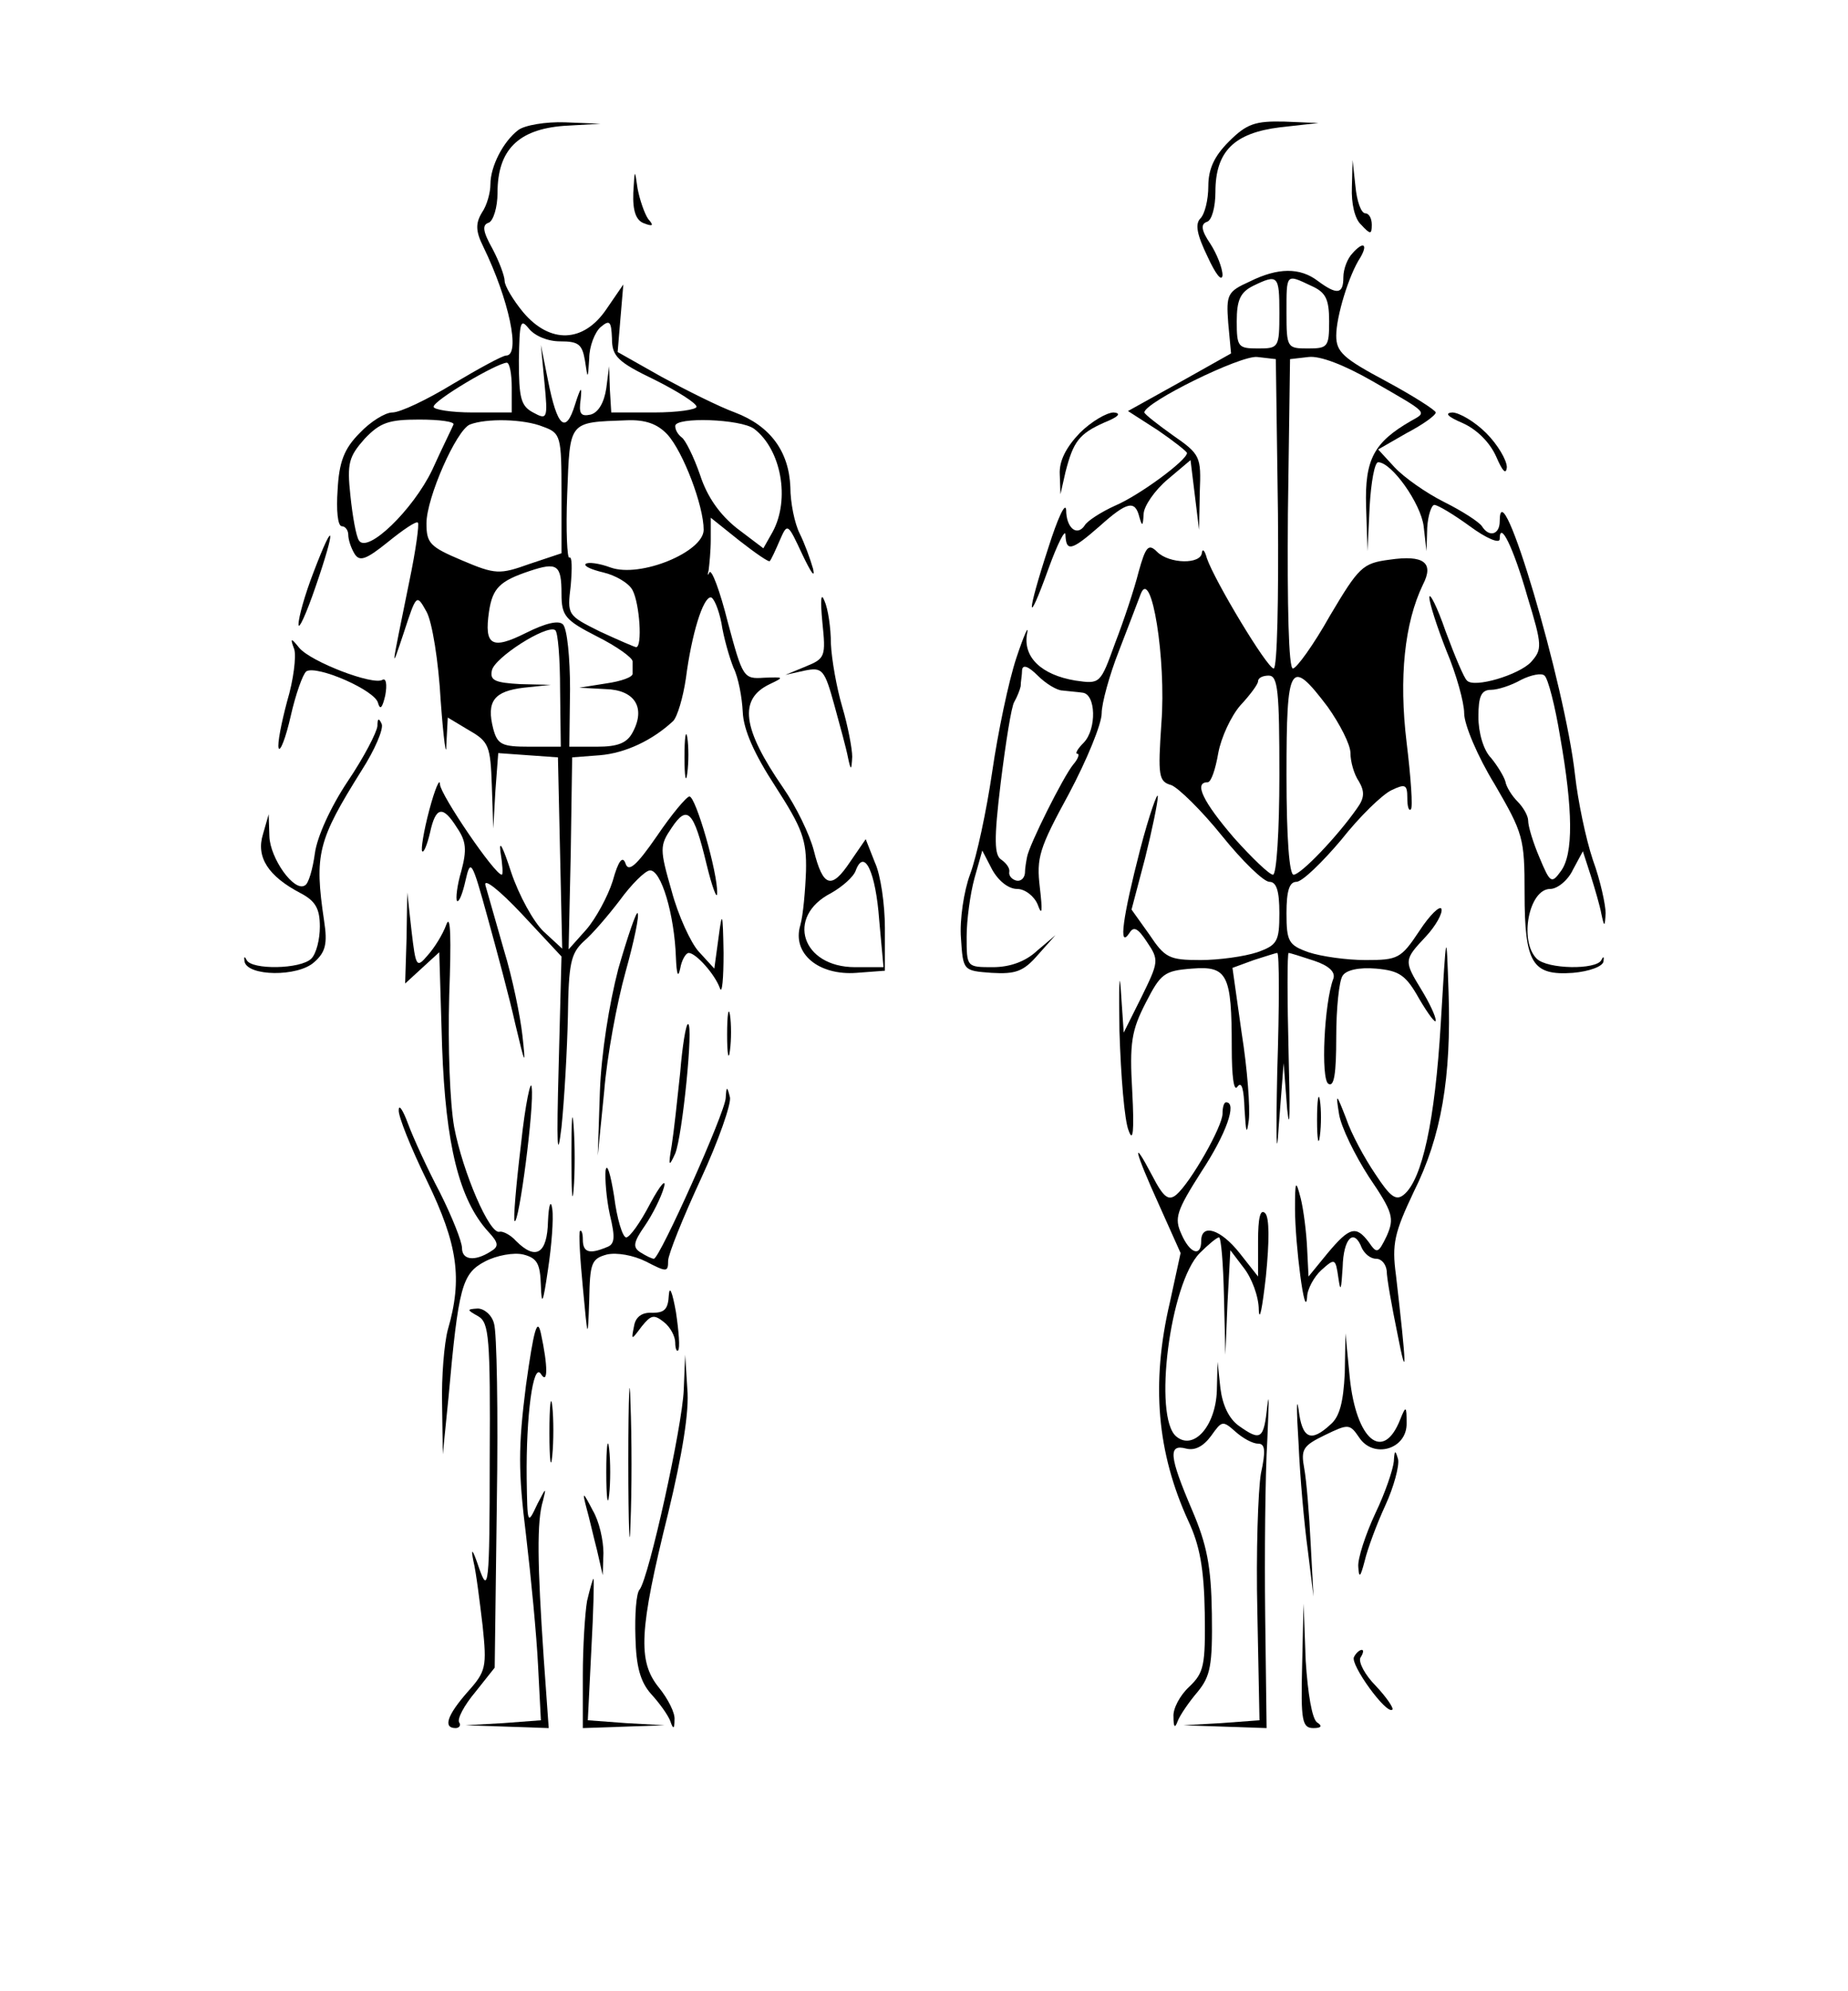 <?xml version="1.0" standalone="no"?>
<!DOCTYPE svg PUBLIC "-//W3C//DTD SVG 20010904//EN"
 "http://www.w3.org/TR/2001/REC-SVG-20010904/DTD/svg10.dtd">
<svg version="1.0" xmlns="http://www.w3.org/2000/svg"
 width="260pt" height="280pt" viewBox="0 0 260 280"
 preserveAspectRatio="xMidYMid meet">
<g transform="translate(0,280) scale(0.1,-0.1)"
fill="#000000" stroke="none">
<path d="M729 2617 c-21 -16 -39 -51 -39 -76 0 -12 -5 -30 -12 -40 -9 -15 -9
-26 2 -48 36 -74 53 -153 32 -153 -5 0 -38 -18 -75 -40 -36 -22 -74 -40 -85
-40 -10 0 -31 -13 -46 -29 -22 -22 -29 -41 -31 -80 -2 -28 0 -51 6 -51 5 0 9
-6 9 -12 0 -7 4 -19 9 -27 7 -11 16 -8 47 17 21 17 40 30 42 27 2 -2 -3 -39
-12 -82 -26 -128 -27 -130 -8 -73 18 55 18 55 32 30 8 -14 17 -70 20 -125 4
-55 8 -83 8 -62 l2 38 30 -18 c28 -16 30 -22 32 -78 l2 -60 3 53 4 53 42 -3
42 -3 3 -135 3 -134 -26 24 c-14 13 -35 51 -46 84 -11 34 -17 46 -15 29 3 -18
4 -33 2 -33 -10 0 -86 112 -87 127 0 10 -7 -6 -15 -36 -8 -30 -12 -56 -10 -58
2 -3 7 9 11 26 8 37 18 39 38 7 13 -19 14 -31 6 -61 -6 -20 -8 -39 -6 -42 3
-2 8 11 12 29 7 31 9 28 31 -52 13 -47 31 -114 39 -150 14 -59 15 -61 10 -16
-3 27 -14 81 -26 120 -11 39 -23 80 -26 91 -3 11 19 -6 51 -40 l56 -60 -4
-155 c-3 -110 -2 -135 4 -85 4 39 8 109 9 156 1 74 4 88 22 105 12 10 35 37
51 58 16 22 35 41 42 42 16 2 35 -62 37 -123 1 -23 3 -29 6 -15 2 12 8 22 12
22 10 0 37 -30 44 -50 3 -8 5 14 5 50 -1 58 -2 60 -7 22 l-6 -44 -22 24 c-11
12 -29 51 -38 85 -17 59 -17 64 0 89 22 33 31 24 49 -51 8 -33 15 -51 15 -41
1 28 -30 136 -39 136 -4 0 -25 -25 -46 -56 -29 -42 -40 -51 -44 -38 -4 11 -10
4 -18 -25 -7 -22 -24 -53 -37 -68 l-25 -28 3 135 2 135 39 3 c36 3 74 21 103
48 6 6 14 33 18 60 8 62 24 114 35 114 4 0 11 -16 15 -36 3 -20 11 -48 17 -63
7 -14 12 -42 13 -62 1 -25 16 -59 46 -105 38 -59 44 -75 43 -119 -1 -27 -4
-62 -8 -76 -12 -40 26 -71 79 -67 l40 3 0 60 c0 33 -6 75 -14 92 l-13 33 -22
-32 c-26 -39 -38 -36 -51 16 -6 23 -25 62 -43 88 -58 84 -63 125 -19 146 21
10 20 10 -8 9 -29 -2 -30 0 -51 78 -11 44 -23 76 -26 70 -2 -5 -3 -4 -1 3 1 8
3 27 3 44 l0 30 40 -32 c23 -18 42 -31 43 -29 2 2 8 15 14 29 11 25 11 25 32
-20 12 -25 18 -34 15 -20 -4 14 -12 36 -19 50 -7 14 -13 43 -13 65 -2 50 -28
86 -78 105 -22 8 -68 31 -103 50 l-62 35 4 48 4 47 -24 -35 c-32 -47 -79 -49
-117 -4 -14 17 -26 37 -26 44 0 7 -8 28 -17 45 -14 25 -15 34 -5 37 6 3 12 21
12 42 0 60 29 89 93 94 l52 3 -50 2 c-27 1 -57 -4 -66 -11z m59 -297 c26 0 31
-4 35 -27 4 -27 4 -27 6 3 0 17 8 37 16 44 13 11 15 8 16 -16 0 -25 8 -33 60
-58 32 -16 59 -33 59 -38 0 -4 -27 -8 -60 -8 l-60 0 -2 33 -1 32 -4 -31 c-3
-20 -11 -34 -22 -37 -14 -3 -17 1 -14 22 2 19 0 17 -8 -8 -13 -42 -25 -32 -38
34 l-10 50 5 -53 c5 -51 4 -53 -16 -42 -17 9 -20 20 -20 73 1 54 2 60 14 45 8
-10 26 -18 44 -18z m-68 -65 l0 -35 -55 0 c-30 0 -55 4 -55 8 0 9 88 61 103
62 4 0 7 -16 7 -35z m-82 -52 c-2 -5 -16 -33 -30 -64 -27 -56 -91 -118 -103
-99 -4 6 -9 34 -12 63 -5 46 -2 55 20 80 22 23 34 27 77 27 29 0 50 -3 48 -7z
m126 -3 c25 -9 26 -13 26 -94 l0 -84 -45 -15 c-42 -15 -48 -15 -95 5 -45 19
-50 24 -50 52 0 36 42 131 61 139 23 9 76 8 103 -3z m175 -11 c22 -24 51 -100
51 -134 0 -31 -89 -68 -131 -53 -16 6 -32 8 -35 5 -3 -3 8 -8 25 -12 17 -4 36
-15 41 -25 10 -19 14 -80 5 -80 -2 0 -25 10 -51 22 -46 23 -46 23 -41 65 2 24
2 41 -2 39 -3 -2 -5 38 -3 89 4 104 1 101 84 104 26 1 43 -5 57 -20z m122 8
c38 -29 51 -99 26 -145 l-13 -23 -37 28 c-24 19 -42 44 -52 75 -9 26 -21 50
-26 53 -5 4 -9 10 -9 16 0 13 92 10 111 -4z m-271 -232 c0 -31 5 -37 50 -60
28 -14 50 -30 50 -35 0 -6 0 -13 0 -17 1 -5 -16 -11 -37 -14 l-38 -6 37 -2
c41 -1 57 -26 38 -61 -8 -15 -21 -20 -50 -20 l-39 0 1 81 c0 44 -4 85 -10 91
-6 6 -24 2 -52 -12 -48 -24 -59 -18 -52 30 5 33 15 43 57 57 39 13 45 9 45
-32z m-2 -135 l1 -80 -44 0 c-39 0 -45 3 -51 25 -10 39 1 53 43 58 l38 4 -43
1 c-35 2 -43 5 -40 19 3 18 77 65 89 57 4 -2 7 -40 7 -84z m449 -324 l6 -66
-40 0 c-75 0 -98 71 -34 104 16 9 32 23 35 32 12 32 28 -2 33 -70z"/>
<path d="M1729 2601 c-21 -21 -29 -39 -29 -63 0 -19 -5 -39 -11 -45 -8 -8 -5
-23 10 -54 11 -24 20 -36 21 -26 0 10 -8 30 -17 44 -13 19 -14 28 -5 31 7 2
12 21 12 42 0 57 26 83 91 91 l54 6 -48 2 c-41 1 -53 -3 -78 -28z"/>
<path d="M1902 2537 c-1 -23 4 -45 13 -53 13 -14 15 -14 15 0 0 9 -4 16 -9 16
-6 0 -12 17 -14 38 l-4 37 -1 -38z"/>
<path d="M891 2529 c-1 -26 4 -39 15 -43 13 -5 14 -3 6 6 -5 7 -12 27 -15 43
-4 28 -4 28 -6 -6z"/>
<path d="M1903 2444 c-7 -7 -13 -22 -13 -34 0 -24 -9 -25 -36 -5 -25 19 -56
19 -96 -1 -31 -14 -33 -18 -30 -58 l4 -43 -73 -41 -72 -40 42 -27 c22 -15 41
-30 41 -32 0 -10 -66 -59 -101 -74 -20 -9 -40 -22 -43 -28 -11 -16 -26 -3 -26
22 -1 12 -12 -12 -25 -53 -31 -95 -31 -116 0 -30 13 36 24 57 24 48 1 -24 8
-23 48 12 39 35 50 37 56 13 4 -14 5 -13 6 4 0 11 16 34 34 49 l32 27 6 -49 6
-49 1 53 c2 50 1 53 -38 80 -21 15 -39 29 -40 32 0 14 136 81 159 78 l26 -3 3
-217 c1 -120 -1 -218 -6 -218 -9 0 -83 123 -94 155 -3 11 -6 14 -7 8 -1 -17
-46 -16 -63 1 -12 12 -16 8 -26 -28 -6 -24 -21 -69 -33 -100 -21 -58 -21 -58
-56 -53 -48 8 -74 33 -68 66 3 14 -4 -1 -15 -34 -11 -33 -26 -105 -34 -160 -8
-55 -22 -120 -31 -144 -9 -24 -15 -65 -13 -90 3 -46 3 -46 43 -49 34 -2 45 2
65 25 l25 28 -26 -22 c-16 -15 -38 -23 -62 -23 -37 0 -37 0 -37 43 0 23 5 60
11 82 l11 39 14 -27 c9 -16 23 -27 35 -27 11 0 24 -10 29 -22 6 -17 7 -10 3
24 -5 42 -1 55 41 132 25 47 46 98 46 113 0 14 11 54 24 87 13 34 27 70 31 81
15 38 36 -92 29 -182 -5 -74 -4 -82 14 -87 10 -4 42 -35 71 -71 29 -36 59 -65
67 -65 10 0 14 -13 14 -44 0 -40 -3 -45 -31 -55 -18 -6 -54 -11 -80 -11 -44 0
-50 3 -72 36 l-25 35 19 72 c10 40 18 79 18 87 0 8 -12 -25 -25 -75 -24 -93
-31 -141 -15 -117 6 10 12 7 25 -13 17 -25 16 -28 -8 -77 l-25 -50 -4 59 c-2
32 -3 6 -2 -57 2 -63 7 -126 13 -140 6 -17 8 -1 5 55 -4 69 -1 86 19 125 21
41 26 45 65 48 50 4 56 -8 56 -111 0 -41 3 -63 8 -55 6 8 9 -3 10 -32 2 -33 3
-37 6 -15 2 17 -2 72 -10 122 l-13 92 30 11 c16 5 31 10 33 10 3 0 3 -75 0
-167 -2 -94 -1 -128 2 -78 l7 90 5 -65 c4 -36 4 -1 2 78 -2 78 -2 142 0 142 2
0 18 -5 36 -11 21 -7 30 -16 27 -25 -13 -34 -18 -142 -7 -148 8 -5 11 14 11
66 0 40 4 79 9 86 5 8 23 12 47 10 33 -3 42 -9 61 -43 13 -22 23 -35 23 -30 0
6 -9 25 -20 43 -25 41 -25 42 6 75 14 15 24 33 22 39 -2 5 -16 -8 -31 -31 -26
-39 -30 -41 -76 -41 -26 0 -62 5 -80 11 -28 10 -31 15 -31 55 0 31 4 44 14 44
8 0 36 27 63 59 26 33 58 64 71 70 19 9 22 8 22 -11 0 -12 2 -19 5 -16 3 2 0
45 -6 94 -11 91 -3 168 23 222 16 31 1 42 -47 35 -38 -5 -43 -10 -84 -79 -23
-41 -47 -74 -52 -74 -6 0 -8 88 -7 218 l3 217 26 3 c16 2 50 -11 90 -34 80
-46 77 -43 54 -56 -52 -30 -65 -54 -63 -120 l2 -63 3 63 c2 34 7 62 12 62 19
0 60 -58 64 -90 l4 -35 1 33 c1 17 6 32 10 32 5 0 28 -14 50 -30 23 -17 42
-25 42 -18 0 27 19 -11 39 -81 21 -69 21 -74 5 -92 -17 -18 -80 -37 -90 -26
-4 3 -17 34 -30 69 -12 35 -23 56 -23 48 0 -8 11 -42 24 -75 14 -33 25 -73 25
-88 0 -16 19 -61 43 -100 40 -69 42 -75 42 -153 0 -99 11 -116 68 -112 23 2
42 9 43 16 1 7 0 8 -3 2 -7 -14 -76 -13 -91 2 -25 25 -11 98 19 98 10 0 25 12
32 27 l14 26 11 -34 c6 -19 13 -43 15 -54 4 -19 5 -19 6 1 0 11 -7 45 -18 75
-10 30 -21 83 -25 119 -14 127 -106 437 -106 357 0 -19 -15 -23 -25 -7 -4 6
-27 21 -53 34 -26 13 -57 35 -70 49 l-23 25 40 23 c23 12 41 25 41 29 0 3 -31
23 -70 44 -60 32 -70 41 -70 64 0 27 18 86 34 110 11 19 4 23 -11 6z m-103
-84 c0 -49 -1 -50 -30 -50 -28 0 -30 2 -30 38 0 30 5 41 23 50 35 17 37 15 37
-38z m45 38 c20 -9 25 -18 25 -50 0 -36 -2 -38 -30 -38 -29 0 -30 1 -30 50 0
56 -1 55 35 38z m-350 -569 c8 -1 21 -2 28 -3 19 -2 20 -51 2 -70 -9 -9 -13
-16 -9 -16 3 0 1 -7 -6 -15 -14 -17 -62 -113 -65 -130 -1 -5 -3 -16 -3 -23 -1
-8 -7 -12 -13 -10 -6 2 -10 7 -9 12 1 5 -4 12 -11 17 -10 6 -11 27 -1 109 7
56 15 107 19 113 4 7 8 17 9 22 0 6 2 16 2 23 1 8 9 5 22 -8 11 -11 27 -21 35
-21z m700 -65 c18 -102 19 -165 1 -189 -13 -18 -15 -17 -30 19 -9 21 -16 44
-16 52 0 7 -7 19 -15 27 -8 8 -16 21 -17 28 -2 7 -11 22 -20 33 -11 11 -18 36
-18 58 0 29 4 38 18 38 9 0 28 6 42 14 14 7 29 10 33 6 5 -4 15 -43 22 -86z
m-395 -54 c0 -79 -4 -140 -9 -140 -5 0 -30 24 -55 52 -43 50 -57 78 -37 78 5
0 11 18 15 41 4 22 18 52 31 67 14 15 25 30 25 34 0 5 7 8 15 8 13 0 15 -22
15 -140z m68 96 c17 -24 32 -53 32 -65 0 -12 5 -30 12 -40 8 -14 8 -23 -3 -38
-28 -40 -79 -93 -89 -93 -6 0 -10 51 -10 140 0 158 5 166 58 96z"/>
<path d="M1519 2191 c-19 -20 -29 -39 -28 -58 l1 -28 7 31 c11 43 19 54 55 70
20 8 24 13 13 14 -10 0 -32 -13 -48 -29z"/>
<path d="M2058 2205 c20 -9 38 -27 47 -47 9 -21 14 -26 15 -15 0 10 -13 32
-29 48 -16 16 -38 29 -48 29 -11 -1 -6 -6 15 -15z"/>
<path d="M441 1995 c-12 -31 -21 -63 -21 -73 0 -9 11 15 24 53 29 84 27 99 -3
20z"/>
<path d="M1157 1925 c5 -48 4 -51 -23 -62 l-29 -12 27 6 c25 5 28 2 42 -49 8
-29 17 -62 19 -73 4 -19 5 -19 6 1 0 11 -6 43 -14 70 -8 27 -15 67 -16 89 0
22 -4 49 -9 60 -5 13 -6 2 -3 -30z"/>
<path d="M414 1887 c3 -10 -1 -43 -10 -73 -8 -30 -14 -60 -12 -66 2 -6 10 14
17 45 7 31 17 59 22 63 15 9 98 -27 101 -45 3 -10 6 -6 10 11 3 16 1 25 -4 22
-13 -8 -100 25 -117 45 -12 15 -13 14 -7 -2z"/>
<path d="M531 1779 c-1 -9 -19 -44 -42 -78 -24 -36 -43 -78 -46 -101 -3 -22
-9 -43 -14 -45 -15 -10 -49 38 -50 69 l-1 31 -8 -28 c-10 -32 7 -59 53 -83 21
-11 27 -22 27 -47 0 -18 -5 -38 -12 -45 -15 -15 -84 -16 -91 -2 -3 6 -4 5 -3
-2 4 -21 75 -22 98 -1 16 14 19 26 14 58 -14 94 -9 113 53 212 18 28 31 58 28
65 -4 9 -6 8 -6 -3z"/>
<path d="M963 1735 c0 -27 2 -38 4 -22 2 15 2 37 0 50 -2 12 -4 0 -4 -28z"/>
<path d="M572 1481 l-2 -64 24 22 24 22 4 -133 c5 -138 24 -215 65 -260 15
-16 15 -21 3 -28 -22 -14 -40 -12 -40 5 0 9 -14 44 -31 78 -18 34 -38 78 -45
97 -7 19 -13 28 -13 19 -1 -8 17 -53 40 -100 43 -89 50 -137 29 -209 -5 -19
-9 -66 -8 -105 l1 -70 8 80 c14 156 19 174 51 191 17 9 41 13 54 10 20 -5 24
-13 25 -44 1 -29 3 -25 10 23 5 33 8 71 6 85 -2 14 -5 6 -6 -17 -1 -46 -17
-56 -45 -28 -8 9 -19 14 -23 13 -14 -5 -52 84 -64 147 -6 34 -9 113 -7 185 3
81 2 116 -4 100 -5 -14 -17 -33 -26 -43 -16 -19 -17 -17 -23 34 l-6 54 -1 -64z"/>
<path d="M870 1438 c-13 -50 -24 -119 -26 -173 l-3 -90 9 90 c4 50 18 125 30
168 12 43 20 81 17 83 -2 2 -14 -33 -27 -78z"/>
<path d="M2027 1360 c-8 -135 -26 -219 -52 -240 -11 -9 -19 -3 -40 29 -15 22
-34 57 -41 78 -14 36 -15 37 -10 6 3 -18 22 -57 42 -88 34 -50 36 -58 25 -83
-12 -25 -14 -25 -25 -9 -18 24 -27 22 -58 -15 l-27 -33 -2 40 c-1 22 -5 54 -9
70 -7 27 -8 25 -8 -15 0 -49 14 -159 17 -124 0 11 10 29 20 38 19 17 20 17 24
-11 3 -21 4 -17 6 15 1 41 16 56 27 27 4 -8 12 -15 20 -15 8 0 14 -8 15 -17 0
-10 7 -49 15 -88 14 -72 13 -48 -2 82 -6 44 -2 60 25 117 39 78 53 161 49 281
-3 90 -3 90 -11 -45z"/>
<path d="M1023 1345 c0 -27 2 -38 4 -22 2 15 2 37 0 50 -2 12 -4 0 -4 -28z"/>
<path d="M957 1292 c-4 -38 -9 -84 -12 -103 -5 -29 -4 -31 5 -11 10 24 26 182
18 182 -3 0 -8 -31 -11 -68z"/>
<path d="M733 1191 c-7 -58 -11 -106 -9 -108 6 -6 28 162 24 188 -1 13 -9 -23
-15 -80z"/>
<path d="M1021 1256 c-1 -21 -93 -226 -101 -226 -3 0 -11 4 -19 9 -11 7 -10
14 6 37 11 16 23 40 27 54 4 14 -5 4 -19 -22 -14 -27 -29 -48 -34 -48 -5 0
-13 26 -17 58 -5 31 -10 48 -12 36 -1 -11 1 -39 6 -62 8 -33 7 -42 -5 -46 -24
-10 -33 -7 -33 11 0 9 -2 14 -4 12 -2 -2 0 -38 4 -79 7 -75 7 -75 9 -18 1 52
3 58 25 64 14 3 37 -1 55 -10 29 -15 31 -15 31 1 0 9 21 61 46 115 25 54 43
106 41 115 -4 16 -5 16 -6 -1z"/>
<path d="M1853 1225 c0 -27 2 -38 4 -22 2 15 2 37 0 50 -2 12 -4 0 -4 -28z"/>
<path d="M804 1175 c0 -49 1 -71 3 -48 2 23 2 64 0 90 -2 26 -3 8 -3 -42z"/>
<path d="M1720 1234 c0 -18 -45 -97 -65 -114 -11 -9 -18 -4 -34 27 -30 57 -25
35 10 -42 l30 -67 -15 -69 c-27 -115 -18 -212 26 -308 16 -34 22 -67 23 -129
1 -74 -1 -84 -22 -104 -13 -12 -23 -31 -22 -42 0 -15 2 -17 6 -6 3 8 16 27 28
41 18 22 21 37 20 110 -1 67 -7 97 -28 146 -32 75 -34 93 -8 86 12 -3 24 3 35
18 15 21 16 22 34 6 10 -9 24 -17 32 -17 10 0 11 -10 4 -42 -4 -24 -7 -111 -5
-195 l3 -152 -54 -4 -53 -3 58 -2 59 -2 -2 158 c-1 86 0 198 3 247 2 50 3 71
0 48 -5 -47 -9 -50 -40 -28 -14 10 -23 29 -26 53 l-4 37 -1 -41 c-2 -50 -33
-84 -57 -64 -33 27 -9 216 33 258 12 12 24 22 27 22 3 0 6 -37 7 -82 l2 -83 3
73 4 74 19 -25 c11 -14 21 -40 21 -59 1 -18 5 3 10 47 5 50 5 83 -1 89 -7 7
-10 -7 -10 -39 l0 -50 -26 33 c-27 34 -54 42 -54 17 0 -23 -16 -18 -28 10 -10
22 -7 32 28 87 35 53 51 98 35 98 -3 0 -5 -7 -5 -16z"/>
<path d="M941 979 c-1 -20 -6 -25 -23 -25 -15 1 -24 -6 -26 -19 -4 -20 -4 -20
11 0 13 16 17 17 31 6 9 -7 16 -20 16 -29 0 -8 2 -13 4 -11 3 3 1 27 -3 54 -5
28 -9 38 -10 24z"/>
<path d="M673 949 c15 -9 17 -29 16 -202 0 -178 -2 -189 -15 -152 -9 27 -12
30 -8 10 4 -16 9 -58 13 -91 6 -58 5 -64 -21 -93 -29 -33 -35 -51 -17 -51 5 0
8 4 5 8 -3 5 7 24 23 43 l27 34 3 232 c2 127 0 241 -4 252 -3 12 -14 21 -23
21 -16 -1 -15 -2 1 -11z"/>
<path d="M740 852 c-11 -87 -11 -121 0 -210 7 -59 15 -142 17 -184 l4 -77 -53
-4 -53 -3 59 -2 58 -2 -7 98 c-9 133 -10 193 -1 222 5 20 4 18 -8 -5 -14 -30
-14 -29 -15 36 -1 88 9 164 20 147 10 -16 10 11 0 57 -5 23 -10 6 -21 -73z"/>
<path d="M1892 869 c-2 -40 -7 -61 -20 -72 -28 -26 -40 -20 -45 21 -3 20 -3
-1 0 -48 2 -47 8 -114 13 -150 l8 -65 -4 75 c-2 41 -6 89 -9 105 -5 27 -2 32
29 47 33 16 35 16 48 -3 20 -31 68 -17 67 20 0 24 -1 25 -9 5 -24 -61 -62 -29
-71 59 l-6 62 -1 -56z"/>
<path d="M884 745 c0 -93 2 -133 3 -88 2 45 2 122 0 170 -1 48 -3 12 -3 -82z"/>
<path d="M962 846 c-2 -52 -49 -264 -62 -281 -5 -5 -7 -36 -6 -67 1 -42 7 -63
22 -80 12 -13 24 -30 27 -38 4 -12 6 -12 6 2 1 9 -9 29 -22 45 -30 37 -28 80
13 245 20 83 30 144 27 175 l-3 48 -2 -49z"/>
<path d="M773 785 c0 -38 2 -53 4 -32 2 20 2 52 0 70 -2 17 -4 1 -4 -38z"/>
<path d="M853 730 c0 -36 2 -50 4 -32 2 17 2 47 0 65 -2 17 -4 3 -4 -33z"/>
<path d="M1961 745 c-1 -11 -12 -44 -26 -73 -14 -30 -25 -64 -24 -75 1 -17 3
-15 9 8 4 17 17 52 29 78 12 26 20 56 18 65 -4 14 -5 13 -6 -3z"/>
<path d="M825 680 c4 -14 10 -41 15 -60 l8 -35 1 31 c0 18 -6 45 -15 60 -14
27 -15 27 -9 4z"/>
<path d="M826 549 c-3 -17 -6 -65 -6 -105 l0 -74 58 2 57 2 -54 3 -54 4 5 100
c3 54 4 99 3 99 -1 0 -5 -14 -9 -31z"/>
<path d="M1832 458 c-2 -78 0 -88 16 -88 11 0 13 3 5 8 -7 5 -13 40 -16 87
l-3 80 -2 -87z"/>
<path d="M1905 470 c-6 -10 46 -82 54 -74 2 2 -8 17 -23 33 -16 16 -25 34 -22
40 4 6 5 11 2 11 -3 0 -8 -4 -11 -10z"/>
</g>
</svg>
